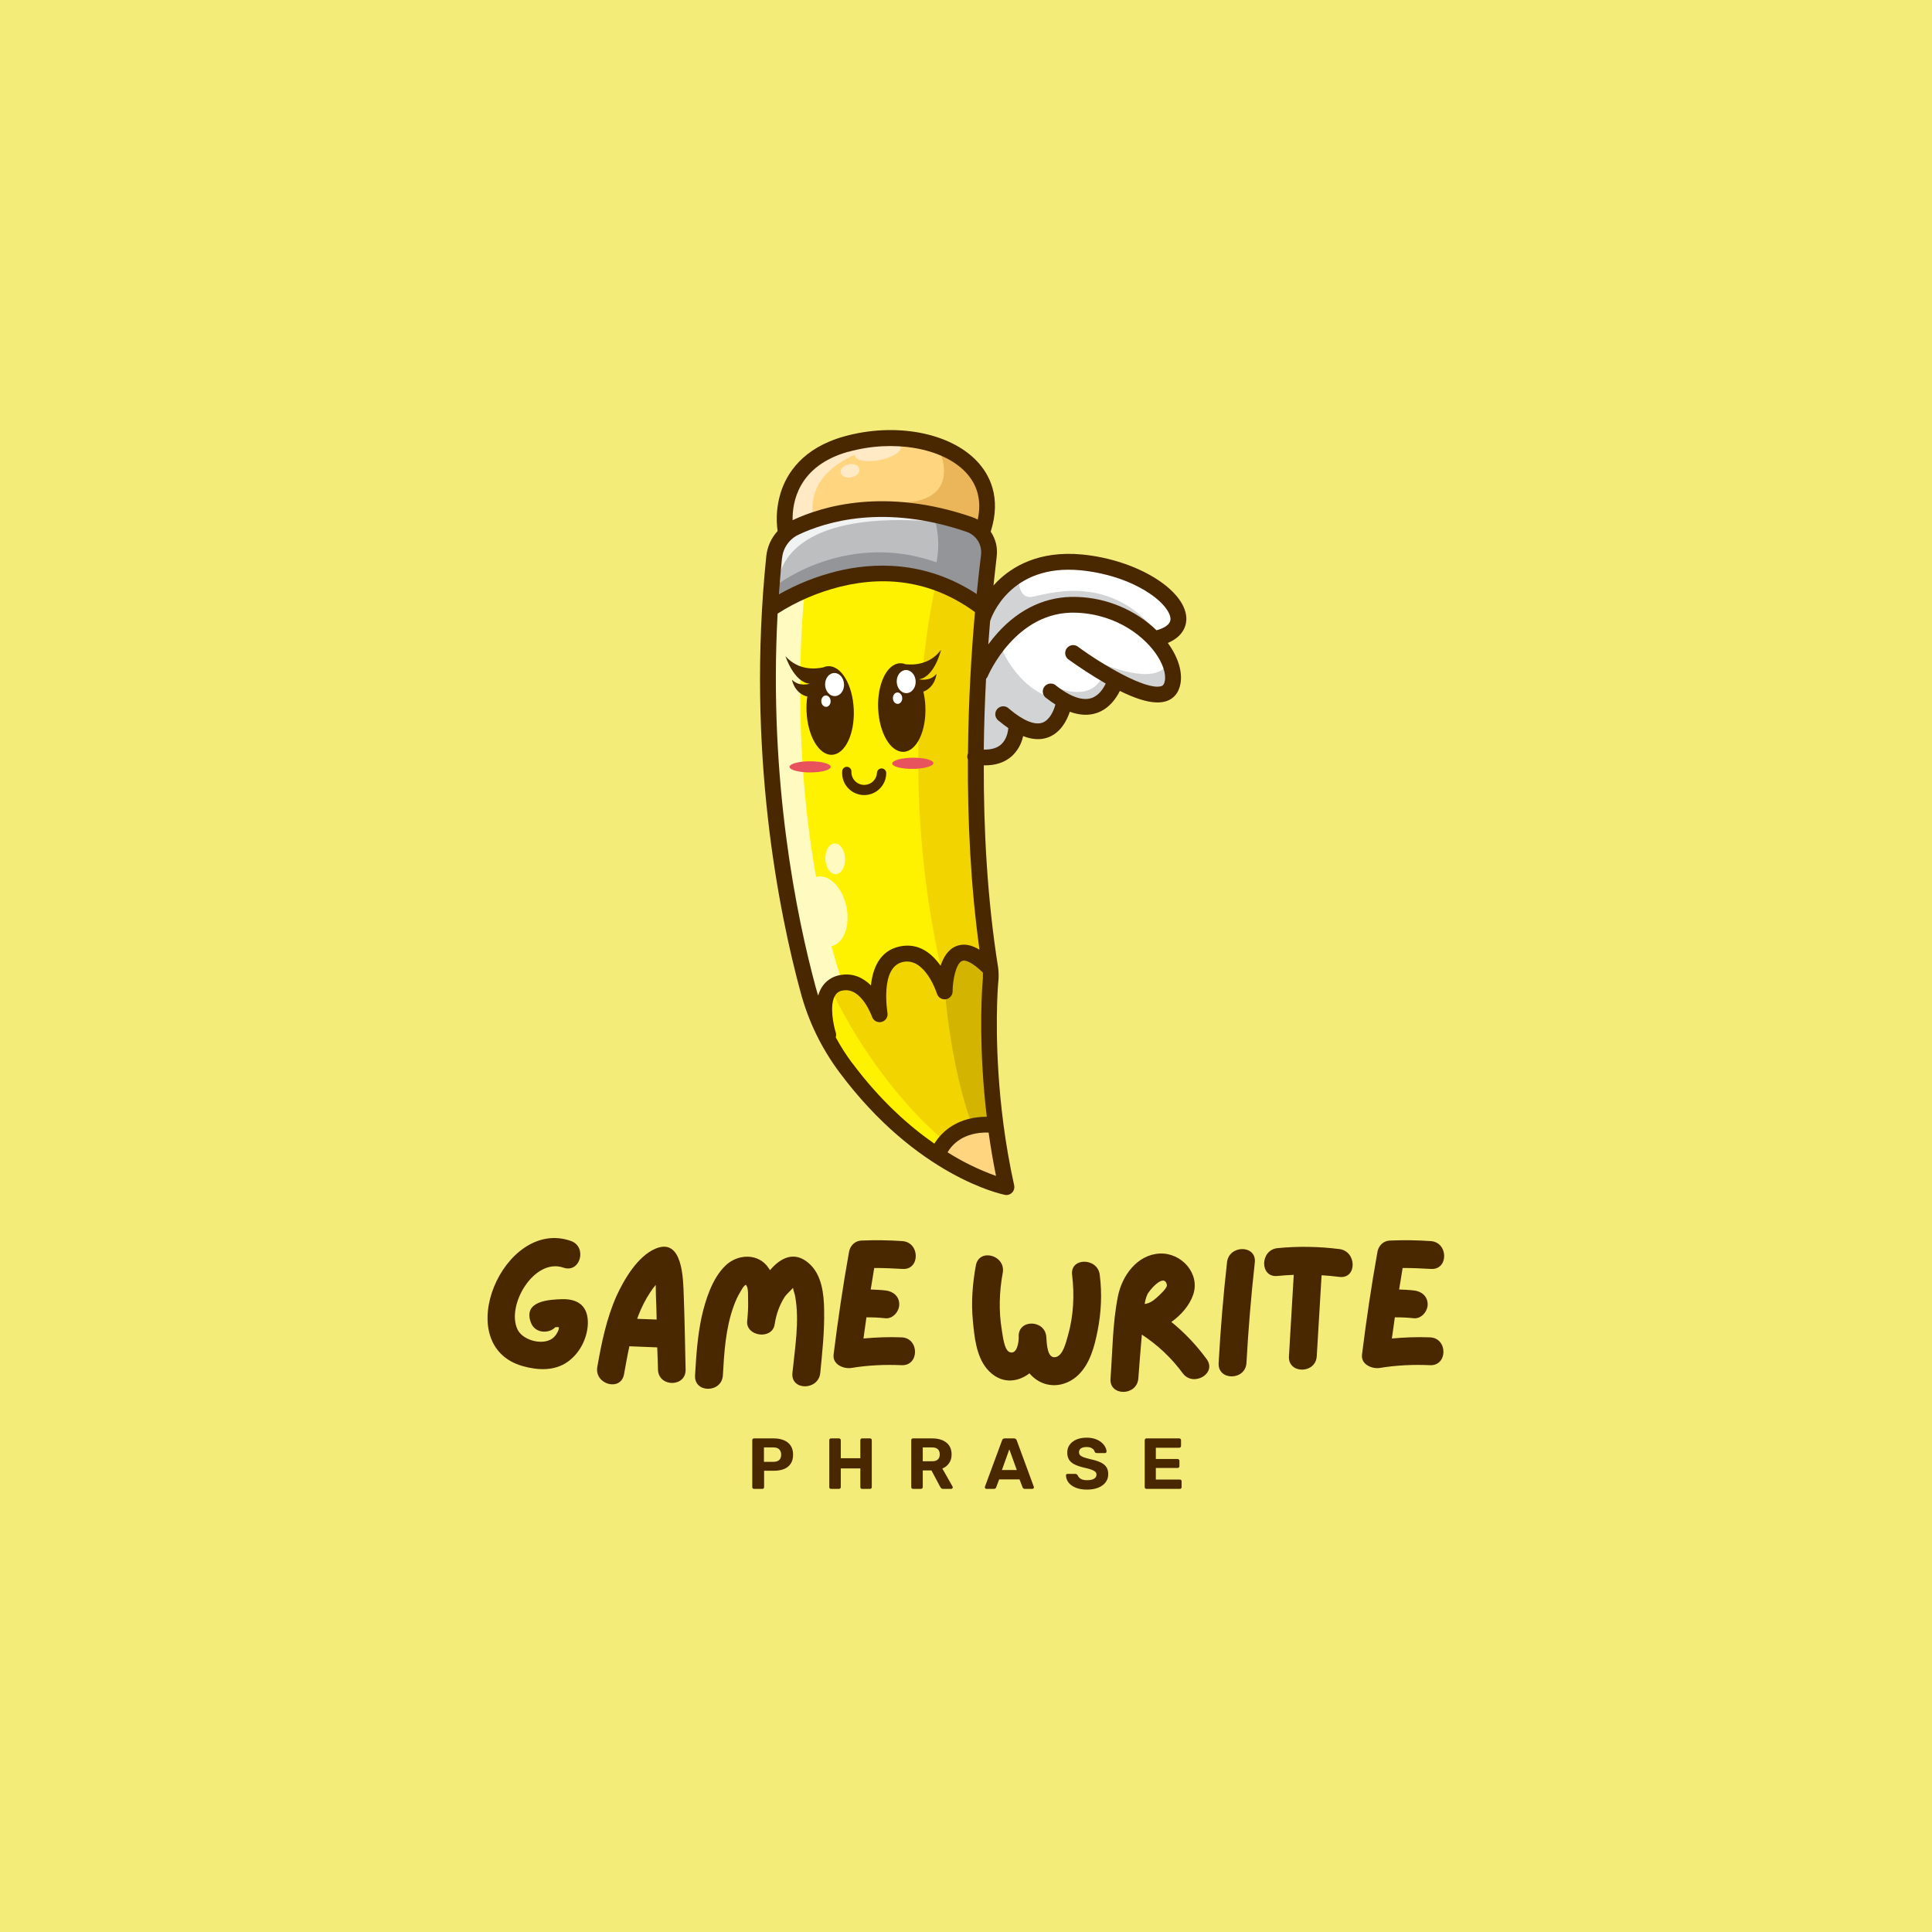 <svg xmlns="http://www.w3.org/2000/svg" xmlns:xlink="http://www.w3.org/1999/xlink" width="500" zoomAndPan="magnify" viewBox="0 0 375 375" height="500" preserveAspectRatio="xMidYMid meet" version="1.0"><defs><g/><clipPath id="be14ed7915"><path d="M 147 83 L 230.344 83 L 230.344 231.961 L 147 231.961 Z M 147 83 " clip-rule="nonzero"/></clipPath></defs><rect x="-37.5" width="450" fill="#ffffff" y="-37.5" height="450" fill-opacity="1"/><rect x="-37.5" width="450" fill="#f3ec78" y="-37.5" height="450" fill-opacity="1"/><g fill="#492800" fill-opacity="1"><g transform="translate(92.862, 267.213)"><g><path d="M 16.344 -15.047 C 13.715 -14.977 8.676 -14.723 10.152 -10.586 C 10.945 -8.316 13.715 -8.316 14.941 -9.613 C 15.121 -9.613 15.301 -9.613 15.445 -9.613 C 15.516 -9.613 15.59 -9.613 15.625 -9.613 C 15.59 -9.359 15.59 -9.145 15.516 -9 C 15.336 -8.531 15.047 -8.062 14.688 -7.703 C 12.926 -5.902 8.676 -6.91 7.598 -9.145 C 5.328 -13.859 10.836 -23.113 16.488 -21.168 C 19.766 -20.016 21.203 -25.199 17.93 -26.352 C 4.895 -30.926 -5.688 -6.086 8.605 -2.051 C 11.555 -1.223 14.762 -1.078 17.316 -2.879 C 19.656 -4.535 21.098 -7.379 21.238 -10.188 C 21.348 -13.535 19.547 -15.086 16.344 -15.047 Z M 16.344 -15.047 "/></g></g></g><g fill="#492800" fill-opacity="1"><g transform="translate(114.102, 267.213)"><g><path d="M 18.613 -15.77 C 18.504 -18.898 18.434 -27.109 13.105 -24.84 C 9.648 -23.363 7.02 -18.863 5.543 -15.625 C 3.602 -11.23 2.664 -6.59 1.836 -1.906 C 1.223 1.512 6.406 2.953 7.02 -0.469 C 7.344 -2.27 7.668 -4.105 8.062 -5.902 L 13.465 -5.688 C 13.535 -4.246 13.57 -2.809 13.609 -1.402 C 13.68 2.09 19.078 2.09 18.973 -1.402 C 18.863 -6.191 18.793 -10.98 18.613 -15.77 Z M 9.793 -11.844 C 10.402 -13.43 11.195 -15.012 12.133 -16.414 C 12.457 -16.922 12.816 -17.387 13.176 -17.82 C 13.211 -17.102 13.176 -16.379 13.211 -15.77 C 13.285 -14.219 13.32 -12.672 13.355 -11.09 C 12.098 -11.125 10.836 -11.195 9.574 -11.23 C 9.648 -11.449 9.719 -11.629 9.793 -11.844 Z M 9.793 -11.844 "/></g></g></g><g fill="#492800" fill-opacity="1"><g transform="translate(133.11, 267.213)"><g><path d="M 26.855 -12.852 C 26.82 -15.984 26.426 -19.801 23.902 -21.996 C 21.133 -24.445 18.434 -23.148 16.344 -20.664 C 16.273 -20.809 16.164 -20.953 16.094 -21.059 C 14.148 -24.047 10.043 -23.867 7.668 -21.527 C 5.113 -19.043 3.816 -14.902 3.059 -11.52 C 2.27 -7.812 2.016 -3.996 1.801 -0.254 C 1.586 3.238 6.984 3.203 7.199 -0.254 C 7.453 -4.789 7.738 -9.395 9.289 -13.68 C 9.648 -14.652 10.043 -15.59 10.586 -16.453 C 10.766 -16.738 11.23 -17.711 11.664 -17.82 C 11.664 -17.855 11.699 -17.855 11.699 -17.855 C 11.699 -17.82 11.699 -17.746 11.773 -17.676 C 12.203 -17.102 12.059 -15.406 12.098 -14.723 C 12.133 -13.43 12.059 -12.133 11.914 -10.801 C 11.629 -7.812 16.738 -7.094 17.242 -10.117 C 17.531 -12.023 18.145 -13.824 19.188 -15.48 C 19.547 -16.02 20.34 -16.668 20.809 -17.242 C 20.879 -16.668 21.168 -16.094 21.238 -15.551 C 22.105 -10.766 21.168 -5.473 20.699 -0.719 C 20.34 2.734 25.738 2.734 26.102 -0.719 C 26.496 -4.715 26.93 -8.785 26.855 -12.852 Z M 26.855 -12.852 "/></g></g></g><g fill="#492800" fill-opacity="1"><g transform="translate(160.002, 267.213)"><g><path d="M 15.012 -7.633 C 12.527 -7.738 10.043 -7.633 7.598 -7.414 C 7.777 -8.785 7.992 -10.152 8.172 -11.52 C 9.395 -11.52 10.621 -11.484 11.844 -11.34 C 13.32 -11.195 14.543 -12.672 14.543 -14.039 C 14.543 -15.625 13.32 -16.598 11.844 -16.738 C 10.906 -16.848 9.973 -16.883 9 -16.922 C 9.215 -18.289 9.469 -19.691 9.684 -21.098 C 11.52 -21.098 13.32 -21.023 15.156 -20.914 C 18.613 -20.664 18.613 -26.062 15.156 -26.316 C 12.562 -26.496 9.938 -26.531 7.344 -26.426 C 6.336 -26.426 5.617 -25.922 5.184 -25.234 C 5.004 -24.949 4.859 -24.59 4.789 -24.191 C 3.602 -17.566 2.629 -10.945 1.801 -4.32 C 1.547 -2.375 3.707 -1.477 5.219 -1.691 C 8.461 -2.23 11.734 -2.375 15.012 -2.23 C 18.469 -2.09 18.469 -7.488 15.012 -7.633 Z M 15.012 -7.633 "/></g></g></g><g fill="#492800" fill-opacity="1"><g transform="translate(177.75, 267.213)"><g/></g></g><g fill="#492800" fill-opacity="1"><g transform="translate(186.894, 267.213)"><g><path d="M 26.566 -19.766 C 26.172 -23.148 20.773 -23.184 21.203 -19.766 C 21.672 -15.77 21.492 -11.809 20.375 -7.922 C 20.016 -6.73 19.477 -4.176 18.07 -3.816 C 16.309 -3.348 16.273 -6.66 16.199 -7.703 C 15.949 -11.16 10.621 -11.195 10.836 -7.703 C 10.871 -6.84 10.547 -4.246 9.109 -4.754 C 7.992 -5.113 7.738 -8.062 7.559 -9.035 C 6.949 -12.707 7.055 -16.488 7.738 -20.16 C 8.352 -23.578 3.168 -25.02 2.52 -21.602 C 1.871 -18.035 1.586 -14.438 1.945 -10.801 C 2.23 -7.738 2.594 -4.066 4.609 -1.586 C 7.164 1.477 10.477 1.223 12.926 -0.648 C 13.285 -0.215 13.715 0.18 14.219 0.539 C 16.812 2.375 20.16 1.836 22.391 -0.324 C 24.66 -2.484 25.559 -5.902 26.137 -8.855 C 26.855 -12.457 27.035 -16.094 26.566 -19.766 Z M 26.566 -19.766 "/></g></g></g><g fill="#492800" fill-opacity="1"><g transform="translate(213.75, 267.213)"><g><path d="M 20.449 -3.422 C 18.469 -6.121 16.199 -8.531 13.609 -10.621 C 15.551 -11.988 17.172 -13.895 17.855 -15.949 C 19.223 -20.051 15.551 -24.086 11.375 -23.902 C 6.949 -23.688 4.031 -19.586 3.238 -15.59 C 2.195 -10.402 2.195 -4.895 1.801 0.359 C 1.512 3.816 6.91 3.816 7.199 0.359 C 7.414 -2.484 7.633 -5.328 7.883 -8.172 C 10.945 -6.156 13.609 -3.672 15.805 -0.684 C 17.82 2.09 22.535 -0.613 20.449 -3.422 Z M 12.742 -17.82 C 12.887 -17.242 11.27 -15.805 10.836 -15.406 C 10.078 -14.723 9.359 -14.219 8.426 -14.113 C 8.531 -14.723 8.676 -15.336 8.93 -15.91 C 9.18 -16.598 12.238 -20.27 12.742 -17.82 Z M 12.742 -17.82 "/></g></g></g><g fill="#492800" fill-opacity="1"><g transform="translate(234.738, 267.213)"><g><path d="M 3.422 -22.176 C 2.699 -15.695 2.16 -9.18 1.801 -2.664 C 1.586 0.828 6.984 0.793 7.199 -2.664 C 7.559 -9.18 8.102 -15.695 8.82 -22.176 C 9.18 -25.633 3.781 -25.633 3.422 -22.176 Z M 3.422 -22.176 "/></g></g></g><g fill="#492800" fill-opacity="1"><g transform="translate(243.594, 267.213)"><g><path d="M 16.379 -24.77 C 12.383 -25.273 8.387 -25.344 4.355 -24.949 C 0.938 -24.59 0.898 -19.188 4.355 -19.547 C 5.438 -19.656 6.48 -19.727 7.523 -19.766 C 7.199 -14.508 6.91 -9.215 6.59 -3.961 C 6.371 -0.504 11.773 -0.504 11.988 -3.961 C 12.312 -9.215 12.602 -14.438 12.926 -19.691 C 14.074 -19.621 15.227 -19.512 16.379 -19.367 C 19.836 -18.938 19.801 -24.336 16.379 -24.77 Z M 16.379 -24.77 "/></g></g></g><g fill="#492800" fill-opacity="1"><g transform="translate(262.566, 267.213)"><g><path d="M 15.012 -7.633 C 12.527 -7.738 10.043 -7.633 7.598 -7.414 C 7.777 -8.785 7.992 -10.152 8.172 -11.52 C 9.395 -11.52 10.621 -11.484 11.844 -11.34 C 13.32 -11.195 14.543 -12.672 14.543 -14.039 C 14.543 -15.625 13.32 -16.598 11.844 -16.738 C 10.906 -16.848 9.973 -16.883 9 -16.922 C 9.215 -18.289 9.469 -19.691 9.684 -21.098 C 11.52 -21.098 13.32 -21.023 15.156 -20.914 C 18.613 -20.664 18.613 -26.062 15.156 -26.316 C 12.562 -26.496 9.938 -26.531 7.344 -26.426 C 6.336 -26.426 5.617 -25.922 5.184 -25.234 C 5.004 -24.949 4.859 -24.59 4.789 -24.191 C 3.602 -17.566 2.629 -10.945 1.801 -4.32 C 1.547 -2.375 3.707 -1.477 5.219 -1.691 C 8.461 -2.23 11.734 -2.375 15.012 -2.23 C 18.469 -2.09 18.469 -7.488 15.012 -7.633 Z M 15.012 -7.633 "/></g></g></g><g fill="#492800" fill-opacity="1"><g transform="translate(280.315, 267.213)"><g/></g></g><g fill="#492800" fill-opacity="1"><g transform="translate(144.984, 288.99)"><g><path d="M 1.375 0 C 1.281 0 1.195 -0.031 1.125 -0.094 C 1.062 -0.164 1.031 -0.25 1.031 -0.344 L 1.031 -9.453 C 1.031 -9.555 1.062 -9.641 1.125 -9.703 C 1.195 -9.766 1.281 -9.797 1.375 -9.797 L 5.203 -9.797 C 5.961 -9.797 6.617 -9.676 7.172 -9.438 C 7.734 -9.207 8.172 -8.859 8.484 -8.391 C 8.797 -7.922 8.953 -7.332 8.953 -6.625 C 8.953 -5.926 8.797 -5.344 8.484 -4.875 C 8.172 -4.414 7.734 -4.07 7.172 -3.844 C 6.617 -3.625 5.961 -3.516 5.203 -3.516 L 3.328 -3.516 L 3.328 -0.344 C 3.328 -0.25 3.297 -0.164 3.234 -0.094 C 3.172 -0.031 3.086 0 2.984 0 Z M 3.297 -5.25 L 5.141 -5.25 C 5.617 -5.25 5.988 -5.363 6.25 -5.594 C 6.508 -5.832 6.641 -6.18 6.641 -6.641 C 6.641 -7.055 6.52 -7.395 6.281 -7.656 C 6.039 -7.914 5.66 -8.047 5.141 -8.047 L 3.297 -8.047 Z M 3.297 -5.25 "/></g></g></g><g fill="#492800" fill-opacity="1"><g transform="translate(159.931, 288.99)"><g><path d="M 1.375 0 C 1.281 0 1.195 -0.031 1.125 -0.094 C 1.062 -0.164 1.031 -0.25 1.031 -0.344 L 1.031 -9.453 C 1.031 -9.555 1.062 -9.641 1.125 -9.703 C 1.195 -9.766 1.281 -9.797 1.375 -9.797 L 2.906 -9.797 C 3.008 -9.797 3.094 -9.766 3.156 -9.703 C 3.227 -9.641 3.266 -9.555 3.266 -9.453 L 3.266 -5.953 L 7.062 -5.953 L 7.062 -9.453 C 7.062 -9.555 7.094 -9.641 7.156 -9.703 C 7.219 -9.766 7.297 -9.797 7.391 -9.797 L 8.938 -9.797 C 9.039 -9.797 9.125 -9.766 9.188 -9.703 C 9.25 -9.641 9.281 -9.555 9.281 -9.453 L 9.281 -0.344 C 9.281 -0.25 9.25 -0.164 9.188 -0.094 C 9.125 -0.031 9.039 0 8.938 0 L 7.391 0 C 7.297 0 7.219 -0.031 7.156 -0.094 C 7.094 -0.164 7.062 -0.25 7.062 -0.344 L 7.062 -3.969 L 3.266 -3.969 L 3.266 -0.344 C 3.266 -0.25 3.227 -0.164 3.156 -0.094 C 3.094 -0.031 3.008 0 2.906 0 Z M 1.375 0 "/></g></g></g><g fill="#492800" fill-opacity="1"><g transform="translate(175.843, 288.99)"><g><path d="M 1.375 0 C 1.281 0 1.195 -0.031 1.125 -0.094 C 1.062 -0.164 1.031 -0.25 1.031 -0.344 L 1.031 -9.453 C 1.031 -9.555 1.062 -9.641 1.125 -9.703 C 1.195 -9.766 1.281 -9.797 1.375 -9.797 L 5.094 -9.797 C 6.258 -9.797 7.176 -9.523 7.844 -8.984 C 8.52 -8.453 8.859 -7.68 8.859 -6.672 C 8.859 -5.992 8.691 -5.426 8.359 -4.969 C 8.035 -4.508 7.602 -4.172 7.062 -3.953 L 9.047 -0.453 C 9.078 -0.391 9.094 -0.336 9.094 -0.297 C 9.094 -0.223 9.062 -0.156 9 -0.094 C 8.938 -0.031 8.867 0 8.797 0 L 7.219 0 C 7.051 0 6.926 -0.039 6.844 -0.125 C 6.758 -0.219 6.695 -0.301 6.656 -0.375 L 4.953 -3.578 L 3.266 -3.578 L 3.266 -0.344 C 3.266 -0.25 3.227 -0.164 3.156 -0.094 C 3.094 -0.031 3.008 0 2.906 0 Z M 3.266 -5.359 L 5.062 -5.359 C 5.57 -5.359 5.945 -5.473 6.188 -5.703 C 6.438 -5.941 6.562 -6.27 6.562 -6.688 C 6.562 -7.113 6.441 -7.445 6.203 -7.688 C 5.961 -7.926 5.582 -8.047 5.062 -8.047 L 3.266 -8.047 Z M 3.266 -5.359 "/></g></g></g><g fill="#492800" fill-opacity="1"><g transform="translate(190.986, 288.99)"><g><path d="M 0.469 0 C 0.383 0 0.312 -0.031 0.25 -0.094 C 0.195 -0.156 0.172 -0.223 0.172 -0.297 C 0.172 -0.336 0.176 -0.379 0.188 -0.422 L 3.516 -9.422 C 3.547 -9.523 3.602 -9.613 3.688 -9.688 C 3.77 -9.758 3.883 -9.797 4.031 -9.797 L 5.828 -9.797 C 5.973 -9.797 6.086 -9.758 6.172 -9.688 C 6.254 -9.613 6.316 -9.523 6.359 -9.422 L 9.672 -0.422 C 9.691 -0.379 9.703 -0.336 9.703 -0.297 C 9.703 -0.223 9.672 -0.156 9.609 -0.094 C 9.547 -0.031 9.473 0 9.391 0 L 7.922 0 C 7.797 0 7.695 -0.031 7.625 -0.094 C 7.562 -0.164 7.52 -0.227 7.5 -0.281 L 6.906 -1.844 L 2.953 -1.844 L 2.359 -0.281 C 2.336 -0.227 2.297 -0.164 2.234 -0.094 C 2.172 -0.031 2.07 0 1.938 0 Z M 3.484 -3.656 L 6.375 -3.656 L 4.922 -7.672 Z M 3.484 -3.656 "/></g></g></g><g fill="#492800" fill-opacity="1"><g transform="translate(206.436, 288.99)"><g><path d="M 4.562 0.141 C 3.664 0.141 2.914 0.008 2.312 -0.25 C 1.707 -0.508 1.25 -0.848 0.938 -1.266 C 0.633 -1.691 0.477 -2.145 0.469 -2.625 C 0.469 -2.707 0.492 -2.773 0.547 -2.828 C 0.598 -2.879 0.664 -2.906 0.75 -2.906 L 2.266 -2.906 C 2.391 -2.906 2.484 -2.879 2.547 -2.828 C 2.609 -2.785 2.672 -2.727 2.734 -2.656 C 2.797 -2.488 2.898 -2.328 3.047 -2.172 C 3.191 -2.023 3.383 -1.906 3.625 -1.812 C 3.875 -1.727 4.188 -1.688 4.562 -1.688 C 5.164 -1.688 5.617 -1.781 5.922 -1.969 C 6.234 -2.164 6.391 -2.43 6.391 -2.766 C 6.391 -3.004 6.305 -3.195 6.141 -3.344 C 5.973 -3.488 5.711 -3.625 5.359 -3.75 C 5.016 -3.875 4.551 -4 3.969 -4.125 C 3.27 -4.289 2.676 -4.488 2.188 -4.719 C 1.695 -4.957 1.328 -5.266 1.078 -5.641 C 0.836 -6.023 0.719 -6.5 0.719 -7.062 C 0.719 -7.613 0.867 -8.109 1.172 -8.547 C 1.484 -8.984 1.914 -9.32 2.469 -9.562 C 3.031 -9.812 3.703 -9.938 4.484 -9.938 C 5.109 -9.938 5.66 -9.852 6.141 -9.688 C 6.617 -9.52 7.02 -9.301 7.344 -9.031 C 7.664 -8.758 7.91 -8.469 8.078 -8.156 C 8.242 -7.852 8.332 -7.555 8.344 -7.266 C 8.344 -7.18 8.316 -7.109 8.266 -7.047 C 8.211 -6.984 8.141 -6.953 8.047 -6.953 L 6.484 -6.953 C 6.391 -6.953 6.305 -6.969 6.234 -7 C 6.16 -7.039 6.094 -7.109 6.031 -7.203 C 5.988 -7.461 5.828 -7.68 5.547 -7.859 C 5.273 -8.035 4.922 -8.125 4.484 -8.125 C 4.023 -8.125 3.66 -8.039 3.391 -7.875 C 3.129 -7.707 3 -7.453 3 -7.109 C 3 -6.891 3.066 -6.703 3.203 -6.547 C 3.348 -6.391 3.578 -6.254 3.891 -6.141 C 4.211 -6.023 4.645 -5.898 5.188 -5.766 C 5.988 -5.598 6.645 -5.395 7.156 -5.156 C 7.676 -4.914 8.055 -4.613 8.297 -4.25 C 8.547 -3.883 8.672 -3.422 8.672 -2.859 C 8.672 -2.234 8.492 -1.695 8.141 -1.25 C 7.797 -0.801 7.316 -0.457 6.703 -0.219 C 6.086 0.02 5.375 0.141 4.562 0.141 Z M 4.562 0.141 "/></g></g></g><g fill="#492800" fill-opacity="1"><g transform="translate(221.159, 288.99)"><g><path d="M 1.375 0 C 1.281 0 1.195 -0.031 1.125 -0.094 C 1.062 -0.164 1.031 -0.25 1.031 -0.344 L 1.031 -9.453 C 1.031 -9.555 1.062 -9.641 1.125 -9.703 C 1.195 -9.766 1.281 -9.797 1.375 -9.797 L 7.734 -9.797 C 7.828 -9.797 7.906 -9.766 7.969 -9.703 C 8.039 -9.641 8.078 -9.555 8.078 -9.453 L 8.078 -8.328 C 8.078 -8.223 8.039 -8.141 7.969 -8.078 C 7.906 -8.016 7.828 -7.984 7.734 -7.984 L 3.188 -7.984 L 3.188 -5.797 L 7.422 -5.797 C 7.523 -5.797 7.609 -5.758 7.672 -5.688 C 7.734 -5.625 7.766 -5.547 7.766 -5.453 L 7.766 -4.406 C 7.766 -4.312 7.734 -4.227 7.672 -4.156 C 7.609 -4.094 7.523 -4.062 7.422 -4.062 L 3.188 -4.062 L 3.188 -1.812 L 7.844 -1.812 C 7.945 -1.812 8.031 -1.781 8.094 -1.719 C 8.156 -1.656 8.188 -1.57 8.188 -1.469 L 8.188 -0.344 C 8.188 -0.25 8.156 -0.164 8.094 -0.094 C 8.031 -0.031 7.945 0 7.844 0 Z M 1.375 0 "/></g></g></g><path fill="#f2d500" d="M 186.645 186.262 C 185.289 186.801 184.648 190.281 184.641 192.48 C 184.637 192.797 184.531 193.074 184.324 193.309 C 184.117 193.547 183.855 193.691 183.543 193.734 C 183.23 193.781 182.941 193.723 182.676 193.555 C 182.406 193.387 182.227 193.152 182.133 192.852 C 182.109 192.777 179.805 185.48 175.211 186.457 C 170.348 187.488 172.016 196.645 172.016 196.738 C 172.059 196.902 172.066 197.066 172.043 197.234 C 172.02 197.402 171.965 197.562 171.879 197.707 C 171.793 197.852 171.684 197.977 171.547 198.078 C 171.41 198.18 171.262 198.254 171.098 198.297 C 170.93 198.336 170.766 198.348 170.598 198.324 C 170.43 198.301 170.27 198.246 170.125 198.16 C 169.98 198.074 169.855 197.961 169.754 197.828 C 169.648 197.691 169.578 197.543 169.535 197.379 C 169.512 197.32 167.438 191.316 163.559 192.027 C 162.809 192.125 162.238 192.5 161.852 193.148 C 160.664 195.137 161.543 199.105 161.969 200.465 C 162.062 200.773 162.047 201.07 161.914 201.367 C 162.887 203.145 163.98 204.844 165.195 206.469 C 176.598 221.77 188.977 227.07 193.672 228.617 C 189.871 210.109 190.684 194.352 190.879 191.285 C 190.895 191.07 190.91 190.855 190.93 190.645 C 191 189.984 191.02 189.324 190.988 188.664 C 189.117 186.777 187.539 185.906 186.645 186.262 Z M 186.645 186.262 " fill-opacity="1" fill-rule="nonzero"/><path fill="#ffd580" d="M 153.762 101.258 C 159.504 98.523 171.668 94.793 188.547 100.574 C 189.031 100.746 189.492 100.965 189.93 101.234 C 190.844 97.398 190.047 94.035 187.582 91.441 C 183.039 86.656 173.367 84.969 164.574 87.434 C 154.211 90.34 153.414 98.105 153.574 101.352 Z M 153.762 101.258 " fill-opacity="1" fill-rule="nonzero"/><path fill="#bcbec0" d="M 189.785 115.754 C 190.094 112.586 190.406 109.875 190.672 107.727 C 190.734 107.223 190.707 106.723 190.598 106.227 C 190.488 105.73 190.297 105.27 190.027 104.84 C 189.762 104.41 189.426 104.035 189.031 103.719 C 188.633 103.402 188.195 103.16 187.715 102.996 C 171.707 97.504 160.258 100.996 154.863 103.566 C 153.934 104.008 153.172 104.648 152.578 105.488 C 151.984 106.328 151.637 107.262 151.535 108.285 C 151.273 110.832 151.059 113.344 150.891 115.824 C 154.508 113.723 158.344 112.164 162.406 111.148 C 169.387 109.418 179.637 108.918 189.785 115.754 Z M 189.785 115.754 " fill-opacity="1" fill-rule="nonzero"/><path fill="#fff200" d="M 188.027 146.645 C 188.047 146.527 188.082 146.414 188.137 146.309 C 188.23 135.73 188.84 126.188 189.508 118.688 C 181.676 112.922 172.766 111.219 163.023 113.629 C 158.621 114.73 154.516 116.508 150.699 118.957 C 148.898 151.469 154.395 178.086 158.094 191.785 C 158.316 192.609 158.562 193.426 158.832 194.234 C 158.957 193.387 159.234 192.586 159.664 191.84 C 160.035 191.219 160.523 190.703 161.125 190.293 C 161.727 189.887 162.387 189.625 163.105 189.512 C 165.781 189.02 167.801 190.27 169.23 191.848 C 169.48 188.551 170.684 184.805 174.68 183.957 C 178.504 183.145 181.098 185.629 182.672 188.062 C 183.16 186.301 184.055 184.543 185.691 183.887 C 187.09 183.324 188.664 183.641 190.445 184.852 C 188.637 172.059 188.062 159.117 188.129 147.383 C 188.02 147.148 187.984 146.898 188.027 146.645 Z M 188.027 146.645 " fill-opacity="1" fill-rule="nonzero"/><path fill="#ffffff" d="M 208.996 118.652 L 208.906 118.652 C 197.039 118.207 191.547 131 191.508 131.129 C 191.426 131.316 191.305 131.477 191.148 131.605 C 190.918 136 190.75 140.742 190.695 145.723 C 192.324 145.809 193.59 145.465 194.469 144.695 C 195.707 143.617 195.938 141.91 195.984 141.184 C 195.32 140.73 194.68 140.246 194.066 139.727 C 193.938 139.617 193.832 139.488 193.754 139.336 C 193.676 139.188 193.629 139.027 193.617 138.855 C 193.602 138.688 193.621 138.523 193.672 138.359 C 193.723 138.199 193.805 138.055 193.914 137.922 C 194.023 137.793 194.152 137.691 194.305 137.613 C 194.453 137.535 194.613 137.488 194.785 137.473 C 194.953 137.461 195.121 137.477 195.281 137.531 C 195.445 137.582 195.59 137.66 195.719 137.77 C 198.539 140.137 200.871 141.07 202.473 140.477 C 204.07 139.879 204.855 137.828 205.16 136.613 C 204.531 136.219 203.926 135.797 203.34 135.34 C 203.203 135.238 203.09 135.109 203.004 134.965 C 202.918 134.816 202.863 134.656 202.844 134.488 C 202.82 134.316 202.832 134.152 202.875 133.984 C 202.922 133.82 202.996 133.672 203.102 133.535 C 203.207 133.402 203.332 133.293 203.484 133.207 C 203.633 133.125 203.793 133.07 203.961 133.051 C 204.133 133.031 204.301 133.047 204.465 133.094 C 204.629 133.141 204.777 133.215 204.91 133.324 C 207.754 135.527 210.121 136.336 211.949 135.719 C 213.566 135.18 214.508 133.586 214.961 132.555 C 212.348 131.074 209.828 129.449 207.402 127.676 C 207.27 127.578 207.156 127.453 207.066 127.309 C 206.98 127.164 206.926 127.008 206.898 126.84 C 206.875 126.672 206.883 126.504 206.926 126.34 C 206.965 126.176 207.035 126.027 207.137 125.891 C 207.238 125.754 207.363 125.641 207.508 125.555 C 207.652 125.469 207.809 125.41 207.977 125.387 C 208.145 125.359 208.312 125.367 208.477 125.41 C 208.641 125.453 208.793 125.523 208.93 125.625 C 211.539 127.535 214.27 129.262 217.113 130.809 L 217.129 130.809 C 220.48 132.605 223.699 133.871 225.375 133.438 C 225.746 133.371 226.004 133.164 226.148 132.82 C 226.742 131.52 226.309 129.465 224.988 127.32 C 222.641 123.531 217.051 118.988 208.996 118.652 Z M 208.996 118.652 " fill-opacity="1" fill-rule="nonzero"/><path fill="#ffffff" d="M 209.805 110.43 C 195.812 109.078 192.148 119.82 192 120.277 C 191.98 120.332 191.957 120.387 191.93 120.438 C 191.781 122.18 191.637 124.023 191.504 125.957 C 192.219 124.91 192.996 123.91 193.844 122.965 C 198.09 118.258 203.332 115.883 209.012 116.094 L 209.102 116.094 C 211.973 116.195 214.727 116.805 217.367 117.922 C 220.008 119.043 222.355 120.598 224.418 122.59 C 225.805 122.219 227.52 121.469 227.449 120.02 C 227.281 116.867 220.156 111.434 209.805 110.43 Z M 209.805 110.43 " fill-opacity="1" fill-rule="nonzero"/><path fill="#eab659" d="M 182.582 88.117 C 182.582 88.145 186.699 97.605 174.215 97.613 C 179.125 97.957 183.906 98.941 188.555 100.566 C 189.039 100.734 189.5 100.957 189.934 101.227 C 190.848 97.391 190.051 94.027 187.586 91.43 C 186.152 89.98 184.484 88.875 182.582 88.117 Z M 182.582 88.117 " fill-opacity="1" fill-rule="nonzero"/><path fill="#ffeac5" d="M 174.82 86.754 C 174.637 85.828 172.5 85.457 170.047 85.934 C 169.156 86.102 168.305 86.379 167.492 86.773 C 166.516 86.945 165.547 87.164 164.586 87.434 C 154.223 90.34 153.426 98.105 153.586 101.352 L 153.762 101.262 C 155.055 100.648 156.379 100.113 157.734 99.656 C 157.207 93.52 161.766 90.094 165.938 88.25 C 165.922 88.332 165.922 88.41 165.938 88.488 C 166.117 89.418 168.254 89.785 170.711 89.305 C 173.164 88.828 175.004 87.684 174.82 86.754 Z M 174.82 86.754 " fill-opacity="1" fill-rule="nonzero"/><path fill="#ffeac5" d="M 166.816 91.023 C 166.848 91.191 166.832 91.363 166.77 91.535 C 166.711 91.707 166.605 91.871 166.457 92.023 C 166.309 92.172 166.133 92.305 165.922 92.41 C 165.711 92.52 165.484 92.594 165.242 92.645 C 165.004 92.691 164.766 92.703 164.527 92.684 C 164.293 92.664 164.078 92.609 163.883 92.523 C 163.691 92.438 163.531 92.328 163.41 92.191 C 163.285 92.055 163.211 91.902 163.176 91.734 C 163.145 91.566 163.156 91.398 163.219 91.227 C 163.281 91.051 163.387 90.891 163.535 90.738 C 163.68 90.586 163.859 90.457 164.07 90.348 C 164.281 90.242 164.508 90.164 164.746 90.117 C 164.988 90.07 165.227 90.055 165.461 90.078 C 165.699 90.098 165.914 90.152 166.105 90.234 C 166.301 90.32 166.457 90.43 166.582 90.566 C 166.703 90.703 166.781 90.855 166.816 91.023 Z M 166.816 91.023 " fill-opacity="1" fill-rule="nonzero"/><path fill="#939598" d="M 181.578 101.258 C 182.41 104.73 182.27 108.16 181.148 111.551 L 190.305 116.602 L 191.328 104.535 L 188.137 101.785 Z M 181.578 101.258 " fill-opacity="1" fill-rule="nonzero"/><path fill="#939598" d="M 190.031 113.316 C 169.824 100.055 152.414 112.348 151.078 113.336 C 151.008 114.16 150.945 114.984 150.891 115.812 C 154.508 113.715 158.348 112.16 162.406 111.148 C 169.387 109.418 179.637 108.918 189.785 115.754 C 189.867 114.906 189.949 114.102 190.031 113.316 Z M 190.031 113.316 " fill-opacity="1" fill-rule="nonzero"/><path fill="#f1f2f2" d="M 181.562 101.258 C 168.758 98.422 159.551 101.34 154.863 103.566 C 153.934 104.008 153.172 104.648 152.578 105.488 C 151.984 106.328 151.637 107.262 151.535 108.285 C 151.398 109.645 151.27 110.996 151.156 112.34 C 151.672 109.078 155.375 99.066 181.562 101.258 Z M 181.562 101.258 " fill-opacity="1" fill-rule="nonzero"/><path fill="#f2d500" d="M 188.137 147.383 C 188.023 147.148 187.988 146.898 188.035 146.645 C 188.055 146.527 188.09 146.414 188.141 146.309 C 188.238 135.73 188.848 126.188 189.516 118.688 C 187.039 116.844 184.355 115.391 181.457 114.324 C 181.41 114.531 181.352 114.781 181.289 115.078 C 179.824 121.93 174.496 151.844 182.672 188.062 C 183.16 186.301 184.055 184.543 185.691 183.887 C 187.09 183.324 188.664 183.641 190.445 184.852 C 188.637 172.059 188.062 159.117 188.137 147.383 Z M 188.137 147.383 " fill-opacity="1" fill-rule="nonzero"/><path fill="#fffac0" d="M 164.297 176.039 C 163.535 172.305 160.977 169.668 158.582 170.164 C 158.516 170.164 158.453 170.191 158.395 170.207 C 153.273 141.566 156.078 116.039 156.078 116.039 C 154.207 116.871 152.414 117.844 150.695 118.957 C 148.898 151.469 154.395 178.086 158.094 191.785 C 158.316 192.609 158.562 193.426 158.832 194.234 C 158.957 193.387 159.234 192.586 159.664 191.84 C 160.035 191.219 160.523 190.703 161.125 190.293 C 161.727 189.887 162.387 189.625 163.105 189.512 C 162.484 187.57 161.914 185.621 161.391 183.664 C 163.746 183.129 165.047 179.738 164.297 176.039 Z M 164.297 176.039 " fill-opacity="1" fill-rule="nonzero"/><path fill="#fffac0" d="M 164.023 166.609 C 164.039 167.004 164.008 167.387 163.926 167.754 C 163.844 168.125 163.719 168.453 163.551 168.738 C 163.383 169.023 163.188 169.25 162.961 169.41 C 162.73 169.57 162.492 169.656 162.238 169.668 C 161.984 169.676 161.738 169.609 161.496 169.469 C 161.254 169.328 161.039 169.121 160.848 168.852 C 160.66 168.578 160.508 168.262 160.395 167.902 C 160.281 167.543 160.219 167.164 160.203 166.77 C 160.184 166.375 160.219 165.992 160.301 165.625 C 160.383 165.254 160.508 164.926 160.676 164.641 C 160.84 164.355 161.039 164.133 161.266 163.969 C 161.496 163.809 161.734 163.723 161.988 163.715 C 162.242 163.703 162.488 163.77 162.73 163.91 C 162.969 164.051 163.188 164.258 163.375 164.527 C 163.566 164.801 163.719 165.117 163.832 165.477 C 163.945 165.84 164.008 166.215 164.023 166.609 Z M 164.023 166.609 " fill-opacity="1" fill-rule="nonzero"/><path fill="#d3b400" d="M 190.898 191.285 C 190.914 191.07 190.93 190.855 190.949 190.645 C 191.02 189.984 191.039 189.324 191.008 188.664 C 189.117 186.777 187.539 185.906 186.645 186.262 C 185.289 186.801 184.648 190.281 184.641 192.48 C 184.637 192.797 184.535 193.074 184.328 193.316 C 184.117 193.555 183.859 193.695 183.543 193.742 C 183.543 193.742 185.242 216.426 193.672 228.617 C 189.875 210.109 190.688 194.352 190.898 191.285 Z M 190.898 191.285 " fill-opacity="1" fill-rule="nonzero"/><path fill="#fff200" d="M 161.98 200.465 C 162.074 200.773 162.059 201.07 161.926 201.367 C 162.895 203.145 163.984 204.844 165.195 206.469 C 176.598 221.77 188.977 227.07 193.672 228.617 C 173.148 217.766 161.863 193.148 161.863 193.148 C 160.676 195.152 161.543 199.105 161.98 200.465 Z M 161.98 200.465 " fill-opacity="1" fill-rule="nonzero"/><path fill="#ffd580" d="M 181.961 224.266 C 181.961 224.266 185.551 216.648 192.051 219.035 C 198.555 221.422 192.082 218.285 192.082 218.285 L 194.797 223.477 L 195.441 228.691 C 195.441 228.691 193.34 229.871 192.785 229.68 C 192.234 229.488 181.961 224.266 181.961 224.266 Z M 181.961 224.266 " fill-opacity="1" fill-rule="nonzero"/><path fill="#d1d3d4" d="M 195.73 137.77 C 198.547 140.133 200.883 141.07 202.48 140.473 C 204.082 139.875 204.863 137.824 205.168 136.609 C 204.539 136.219 203.934 135.793 203.348 135.336 C 203.238 135.25 203.145 135.145 203.066 135.027 C 197.824 133.152 194.387 126.387 194.602 126.086 C 193.371 127.641 192.344 129.32 191.516 131.117 C 191.434 131.305 191.316 131.465 191.16 131.594 C 190.926 135.988 190.758 140.73 190.703 145.707 C 192.332 145.797 193.598 145.453 194.477 144.684 C 195.715 143.605 195.945 141.898 195.996 141.172 C 195.332 140.719 194.691 140.23 194.078 139.715 C 193.945 139.605 193.844 139.473 193.766 139.324 C 193.684 139.172 193.641 139.012 193.625 138.844 C 193.609 138.676 193.629 138.512 193.68 138.348 C 193.73 138.188 193.812 138.039 193.922 137.91 C 194.031 137.781 194.16 137.676 194.312 137.598 C 194.465 137.523 194.625 137.477 194.793 137.461 C 194.965 137.445 195.129 137.465 195.289 137.516 C 195.453 137.57 195.598 137.648 195.73 137.758 Z M 195.73 137.77 " fill-opacity="1" fill-rule="nonzero"/><path fill="#d1d3d4" d="M 204.922 133.32 C 204.922 133.32 211.027 136.348 213.723 131.836 L 213.074 128.434 C 213.074 128.434 222.859 132.973 226.062 129.57 C 226.062 129.57 227.168 131.703 226.941 132.379 C 226.715 133.055 225.566 134.629 224.594 134.316 C 223.625 134.004 220.379 133.777 219.527 133.004 C 218.672 132.23 216.566 131.605 216.566 131.605 C 216.566 131.605 215.945 132.844 215.945 133.199 C 215.945 133.555 213.93 136.086 213.93 136.086 L 210.211 137.012 L 208.605 136.348 Z M 204.922 133.32 " fill-opacity="1" fill-rule="nonzero"/><path fill="#d1d3d4" d="M 200.148 115.863 C 197.875 116.094 197.746 113.035 197.746 113.035 C 196.434 113.918 195.285 114.977 194.305 116.215 C 193.324 117.453 192.555 118.812 192 120.289 C 191.98 120.348 191.957 120.398 191.93 120.449 C 191.781 122.191 191.637 124.035 191.504 125.969 C 192.219 124.922 192.996 123.922 193.844 122.977 C 198.09 118.27 203.332 115.895 209.012 116.109 L 209.102 116.109 C 211.973 116.207 214.727 116.816 217.367 117.934 C 220.008 119.055 222.355 120.613 224.418 122.605 C 214.891 110.762 202.426 115.648 200.148 115.863 Z M 200.148 115.863 " fill-opacity="1" fill-rule="nonzero"/><g clip-path="url(#be14ed7915)"><path fill="#492800" d="M 226.672 124.801 C 230.027 123.371 230.324 120.973 230.266 119.875 C 229.957 114.367 220.535 108.645 210.078 107.633 C 201.59 106.809 196.406 110.035 193.543 112.891 C 193.297 113.137 193.055 113.391 192.832 113.641 C 193.055 111.516 193.273 109.645 193.453 108.07 C 193.672 106.301 193.285 104.676 192.297 103.191 C 194.426 96.48 192.035 92.055 189.613 89.504 C 184.324 83.918 173.711 81.953 163.824 84.715 C 155.766 86.977 152.684 91.918 151.523 95.66 C 150.781 98.09 150.586 100.559 150.934 103.07 C 149.668 104.477 148.93 106.121 148.73 108 C 144.844 145.766 151.211 177.164 155.371 192.516 C 156.895 198.207 159.414 203.414 162.938 208.145 C 177.98 228.328 194.379 231.789 195.07 231.926 C 195.145 231.945 195.223 231.953 195.305 231.957 C 195.539 231.961 195.766 231.914 195.98 231.816 C 196.191 231.719 196.375 231.582 196.527 231.398 C 196.676 231.219 196.781 231.016 196.84 230.789 C 196.895 230.559 196.902 230.332 196.855 230.102 C 195.945 226 195.27 222.016 194.773 218.262 C 194.77 218.195 194.762 218.133 194.75 218.066 C 192.977 204.488 193.531 193.906 193.695 191.48 L 193.742 190.875 C 193.867 189.863 193.867 188.852 193.742 187.84 C 191.613 174.535 190.91 160.895 190.953 148.551 C 193.176 148.602 194.98 148.012 196.371 146.793 C 197.523 145.723 198.262 144.414 198.586 142.871 C 199.422 143.219 200.293 143.414 201.199 143.465 C 201.984 143.504 202.746 143.387 203.48 143.109 C 205.914 142.184 207.102 139.793 207.652 138.145 C 208.539 138.484 209.457 138.684 210.406 138.734 C 211.254 138.773 212.082 138.656 212.887 138.387 C 215.258 137.578 216.633 135.586 217.363 134.109 C 220.234 135.523 222.555 136.273 224.375 136.336 C 224.953 136.367 225.523 136.316 226.086 136.18 C 226.668 136.043 227.191 135.781 227.656 135.402 C 228.117 135.02 228.473 134.559 228.719 134.012 C 229.719 131.824 229.238 128.859 227.395 125.871 C 227.176 125.512 226.934 125.156 226.672 124.801 Z M 209.777 110.699 C 214.43 111.152 218.926 112.578 222.41 114.723 C 225.84 116.832 227.129 118.918 227.191 120.062 C 227.262 121.297 225.766 121.98 224.488 122.34 C 222.414 120.352 220.051 118.805 217.402 117.688 C 214.75 116.574 211.988 115.965 209.117 115.867 L 209.023 115.867 C 203.266 115.648 197.949 118.055 193.656 122.824 C 193.004 123.547 192.395 124.301 191.824 125.086 C 191.938 123.508 192.059 121.992 192.18 120.547 C 192.203 120.496 192.227 120.441 192.242 120.387 C 192.391 119.906 196.004 109.355 209.777 110.699 Z M 151.805 108.328 C 151.898 107.348 152.223 106.453 152.789 105.648 C 153.352 104.84 154.074 104.223 154.965 103.797 C 160.332 101.242 171.707 97.777 187.633 103.234 C 188.082 103.395 188.496 103.621 188.871 103.918 C 189.246 104.215 189.559 104.57 189.812 104.973 C 190.066 105.379 190.246 105.816 190.352 106.281 C 190.453 106.75 190.477 107.219 190.422 107.695 C 190.164 109.75 189.871 112.332 189.574 115.301 C 179.457 108.66 169.297 109.184 162.344 110.902 C 158.422 111.887 154.699 113.371 151.184 115.363 C 151.344 113.039 151.547 110.691 151.789 108.312 Z M 164.672 87.695 C 173.367 85.258 182.93 86.914 187.41 91.633 C 189.777 94.121 190.566 97.219 189.777 100.852 C 189.414 100.652 189.035 100.484 188.645 100.352 C 171.855 94.594 159.699 98.211 153.844 100.969 C 153.773 97.57 154.875 90.422 164.656 87.68 Z M 150.934 119.098 C 154.699 116.703 158.75 114.961 163.082 113.879 C 172.695 111.5 181.5 113.156 189.242 118.805 C 188.578 126.273 187.977 135.746 187.883 146.242 C 187.832 146.359 187.793 146.48 187.773 146.602 C 187.727 146.887 187.762 147.164 187.871 147.434 C 187.809 158.996 188.367 171.727 190.117 184.332 C 188.445 183.328 186.953 183.098 185.594 183.648 C 184.023 184.27 183.113 185.816 182.566 187.457 C 180.93 185.117 178.344 182.918 174.625 183.707 C 170.703 184.539 169.383 188.035 169.047 191.27 C 167.598 189.836 165.637 188.793 163.074 189.262 C 162.32 189.383 161.625 189.656 160.996 190.086 C 160.363 190.512 159.852 191.055 159.461 191.707 C 159.172 192.195 158.957 192.711 158.805 193.254 C 158.648 192.742 158.496 192.227 158.352 191.707 C 154.652 178.059 149.168 151.535 150.934 119.098 Z M 165.395 206.332 C 164.219 204.742 163.156 203.078 162.211 201.336 C 162.32 201.016 162.32 200.695 162.211 200.375 C 161.816 199.137 160.938 195.16 162.074 193.262 C 162.422 192.676 162.934 192.34 163.605 192.254 C 167.266 191.586 169.273 197.383 169.293 197.438 C 169.363 197.609 169.461 197.766 169.586 197.902 C 169.715 198.039 169.859 198.152 170.027 198.234 C 170.191 198.32 170.367 198.375 170.555 198.395 C 170.738 198.418 170.922 198.406 171.105 198.359 C 171.285 198.316 171.453 198.238 171.609 198.133 C 171.762 198.027 171.895 197.898 172 197.746 C 172.105 197.594 172.184 197.426 172.23 197.246 C 172.277 197.066 172.293 196.883 172.273 196.699 C 172.273 196.609 170.699 187.684 175.266 186.715 C 179.625 185.789 181.863 192.863 181.887 192.938 C 182.008 193.285 182.23 193.555 182.547 193.746 C 182.867 193.938 183.207 194.004 183.574 193.953 C 183.941 193.898 184.25 193.734 184.5 193.457 C 184.746 193.184 184.879 192.859 184.898 192.492 C 184.898 190.293 185.543 186.988 186.758 186.508 C 187.355 186.266 188.715 186.754 190.785 188.785 C 190.809 189.406 190.785 190.023 190.723 190.641 C 190.703 190.855 190.684 191.07 190.672 191.285 C 190.508 193.668 189.98 203.715 191.531 216.758 C 186.02 216.758 182.836 219.543 181.359 221.984 C 176.422 218.551 170.805 213.562 165.406 206.316 Z M 183.91 223.68 C 184.77 222.207 186.969 219.691 191.891 219.832 C 192.27 222.543 192.738 225.359 193.324 228.246 C 190.02 227.062 186.887 225.535 183.922 223.664 Z M 225.906 132.73 C 225.793 133 225.594 133.16 225.305 133.207 C 222.398 133.953 214.07 129.102 209.082 125.422 C 208.918 125.328 208.738 125.262 208.551 125.234 C 208.363 125.203 208.176 125.207 207.988 125.246 C 207.801 125.285 207.629 125.355 207.465 125.457 C 207.305 125.559 207.168 125.688 207.055 125.84 C 206.941 125.996 206.859 126.164 206.809 126.348 C 206.758 126.531 206.742 126.719 206.762 126.906 C 206.777 127.098 206.828 127.277 206.914 127.445 C 207 127.617 207.113 127.77 207.254 127.898 C 209.527 129.547 211.879 131.078 214.312 132.488 L 214.621 132.672 C 214.16 133.652 213.285 135.016 211.852 135.496 C 209.684 136.223 206.961 134.613 205.059 133.137 C 204.902 132.977 204.719 132.859 204.512 132.777 C 204.301 132.699 204.086 132.664 203.863 132.676 C 203.641 132.688 203.43 132.746 203.23 132.852 C 203.031 132.953 202.867 133.094 202.727 133.27 C 202.59 133.445 202.496 133.645 202.445 133.859 C 202.391 134.078 202.387 134.293 202.43 134.512 C 202.473 134.73 202.559 134.934 202.688 135.113 C 202.816 135.297 202.977 135.445 203.168 135.555 C 203.738 136 204.301 136.395 204.852 136.746 C 204.543 137.922 203.762 139.73 202.371 140.254 C 200.867 140.816 198.617 139.895 195.879 137.59 C 195.727 137.426 195.551 137.301 195.344 137.211 C 195.141 137.125 194.926 137.082 194.703 137.086 C 194.48 137.09 194.266 137.141 194.066 137.238 C 193.863 137.332 193.691 137.465 193.547 137.637 C 193.402 137.809 193.301 138 193.238 138.215 C 193.18 138.43 193.164 138.645 193.199 138.867 C 193.234 139.086 193.309 139.289 193.434 139.477 C 193.555 139.664 193.707 139.816 193.898 139.938 C 194.516 140.461 195.137 140.918 195.715 141.324 C 195.645 142.082 195.375 143.566 194.289 144.52 C 193.508 145.203 192.387 145.531 190.949 145.488 C 191.004 140.652 191.168 136.035 191.395 131.75 C 191.543 131.602 191.656 131.434 191.734 131.242 C 191.789 131.113 197.164 118.48 208.891 118.926 L 208.973 118.926 C 216.926 119.258 222.441 123.734 224.754 127.484 C 226.027 129.508 226.469 131.52 225.914 132.723 Z M 225.906 132.73 " fill-opacity="1" fill-rule="nonzero"/></g><path fill="#492800" d="M 175.391 145.93 C 177.922 145.828 179.812 141.891 179.613 137.145 C 179.578 136.164 179.445 135.195 179.223 134.238 C 179.277 134.227 179.328 134.211 179.379 134.188 C 181.59 133.227 181.773 130.785 181.773 130.785 C 180.531 132.363 178.406 131.859 178.406 131.859 C 181.43 131.34 182.652 126.145 182.652 126.145 C 180.48 129.004 177.383 129.109 175.746 128.926 C 175.402 128.789 175.047 128.727 174.676 128.738 C 172.145 128.84 170.25 132.773 170.449 137.523 C 170.648 142.273 172.859 146.035 175.391 145.93 Z M 175.391 145.93 " fill-opacity="1" fill-rule="nonzero"/><path fill="#492800" d="M 161.488 146.508 C 164.02 146.402 165.914 142.469 165.715 137.719 C 165.516 132.969 163.305 129.207 160.777 129.312 C 160.723 129.309 160.672 129.309 160.617 129.312 L 160.594 129.312 C 160.324 129.344 160.062 129.418 159.816 129.531 C 158.305 129.871 154.977 130.191 152.457 127.363 C 152.457 127.363 154.102 132.445 157.16 132.711 C 157.16 132.711 155.102 133.387 153.719 131.918 C 153.719 131.918 154.105 134.34 156.387 135.113 C 156.488 135.148 156.59 135.168 156.695 135.172 C 156.555 136.137 156.508 137.102 156.551 138.074 C 156.746 142.848 158.961 146.609 161.488 146.508 Z M 161.488 146.508 " fill-opacity="1" fill-rule="nonzero"/><path fill="#492800" d="M 164.402 148.836 C 164.156 148.828 163.941 148.906 163.762 149.074 C 163.578 149.238 163.484 149.445 163.473 149.691 C 163.449 149.98 163.453 150.266 163.488 150.555 C 163.52 150.84 163.582 151.117 163.672 151.391 C 163.766 151.668 163.883 151.93 164.023 152.18 C 164.168 152.43 164.336 152.66 164.527 152.879 C 164.715 153.094 164.926 153.289 165.156 153.461 C 165.387 153.637 165.633 153.785 165.895 153.91 C 166.156 154.031 166.426 154.129 166.707 154.199 C 166.984 154.27 167.27 154.309 167.559 154.32 C 167.848 154.332 168.133 154.316 168.418 154.27 C 168.703 154.223 168.98 154.152 169.25 154.047 C 169.52 153.945 169.777 153.82 170.023 153.664 C 170.266 153.512 170.492 153.336 170.699 153.133 C 170.91 152.934 171.094 152.715 171.258 152.48 C 171.422 152.242 171.562 151.992 171.676 151.727 C 171.789 151.461 171.871 151.188 171.93 150.906 C 171.988 150.621 172.016 150.336 172.016 150.051 C 172.016 149.809 171.93 149.602 171.766 149.43 C 171.598 149.254 171.395 149.164 171.152 149.152 C 170.914 149.145 170.703 149.219 170.52 149.375 C 170.34 149.535 170.238 149.734 170.219 149.977 C 170.207 150.305 170.129 150.617 169.992 150.914 C 169.852 151.211 169.664 151.473 169.422 151.695 C 169.18 151.918 168.902 152.086 168.594 152.195 C 168.285 152.309 167.965 152.359 167.637 152.348 C 167.309 152.332 166.992 152.258 166.695 152.117 C 166.395 151.98 166.137 151.789 165.914 151.547 C 165.691 151.305 165.523 151.031 165.41 150.723 C 165.297 150.414 165.246 150.094 165.258 149.766 C 165.27 149.52 165.191 149.309 165.023 149.125 C 164.859 148.945 164.652 148.848 164.402 148.836 Z M 164.402 148.836 " fill-opacity="1" fill-rule="nonzero"/><path fill="#ffffff" d="M 177.73 132.223 C 177.742 132.52 177.707 132.809 177.625 133.086 C 177.543 133.363 177.422 133.613 177.258 133.828 C 177.094 134.047 176.902 134.219 176.68 134.34 C 176.461 134.465 176.23 134.531 175.984 134.543 C 175.742 134.551 175.504 134.504 175.273 134.398 C 175.047 134.293 174.84 134.141 174.66 133.938 C 174.477 133.734 174.336 133.496 174.23 133.227 C 174.125 132.957 174.066 132.672 174.055 132.375 C 174.043 132.074 174.078 131.789 174.16 131.508 C 174.242 131.23 174.363 130.98 174.527 130.766 C 174.691 130.547 174.883 130.375 175.102 130.254 C 175.324 130.129 175.555 130.062 175.797 130.055 C 176.043 130.043 176.277 130.09 176.508 130.195 C 176.738 130.301 176.945 130.453 177.125 130.656 C 177.305 130.859 177.449 131.098 177.555 131.367 C 177.656 131.641 177.715 131.922 177.73 132.223 Z M 177.73 132.223 " fill-opacity="1" fill-rule="nonzero"/><path fill="#ffffff" d="M 175.121 135.477 C 175.129 135.625 175.109 135.766 175.07 135.902 C 175.031 136.039 174.969 136.164 174.891 136.27 C 174.809 136.375 174.715 136.461 174.605 136.52 C 174.496 136.582 174.383 136.613 174.262 136.621 C 174.145 136.625 174.027 136.602 173.914 136.551 C 173.801 136.5 173.699 136.422 173.609 136.324 C 173.52 136.223 173.449 136.105 173.398 135.973 C 173.348 135.84 173.32 135.699 173.312 135.555 C 173.305 135.406 173.324 135.266 173.363 135.129 C 173.402 134.992 173.465 134.871 173.543 134.762 C 173.625 134.656 173.719 134.57 173.828 134.512 C 173.938 134.449 174.051 134.418 174.172 134.414 C 174.289 134.406 174.406 134.43 174.52 134.48 C 174.633 134.535 174.734 134.609 174.824 134.711 C 174.914 134.809 174.984 134.926 175.035 135.059 C 175.086 135.191 175.117 135.332 175.121 135.477 Z M 175.121 135.477 " fill-opacity="1" fill-rule="nonzero"/><path fill="#ffffff" d="M 163.824 132.797 C 163.84 133.094 163.805 133.383 163.723 133.66 C 163.641 133.941 163.52 134.188 163.355 134.406 C 163.191 134.621 163 134.793 162.777 134.918 C 162.559 135.039 162.328 135.105 162.082 135.117 C 161.84 135.125 161.602 135.078 161.371 134.977 C 161.145 134.871 160.938 134.715 160.758 134.512 C 160.574 134.309 160.434 134.074 160.328 133.801 C 160.223 133.531 160.164 133.246 160.152 132.949 C 160.141 132.652 160.176 132.363 160.258 132.086 C 160.34 131.805 160.461 131.559 160.625 131.34 C 160.789 131.121 160.98 130.953 161.199 130.828 C 161.422 130.707 161.652 130.641 161.895 130.629 C 162.141 130.617 162.375 130.664 162.605 130.77 C 162.836 130.875 163.043 131.027 163.223 131.23 C 163.402 131.434 163.547 131.672 163.652 131.945 C 163.754 132.215 163.812 132.5 163.824 132.797 Z M 163.824 132.797 " fill-opacity="1" fill-rule="nonzero"/><path fill="#ffffff" d="M 161.223 136.059 C 161.227 136.203 161.211 136.344 161.172 136.48 C 161.129 136.621 161.07 136.742 160.988 136.848 C 160.91 136.957 160.812 137.039 160.707 137.098 C 160.598 137.16 160.484 137.191 160.363 137.199 C 160.242 137.203 160.125 137.18 160.012 137.129 C 159.902 137.078 159.801 137 159.711 136.902 C 159.621 136.801 159.551 136.684 159.5 136.551 C 159.449 136.418 159.418 136.277 159.414 136.133 C 159.406 135.984 159.422 135.844 159.465 135.707 C 159.504 135.57 159.566 135.449 159.645 135.34 C 159.727 135.234 159.82 135.148 159.93 135.09 C 160.039 135.027 160.152 134.996 160.27 134.992 C 160.391 134.984 160.508 135.008 160.621 135.062 C 160.734 135.113 160.836 135.188 160.926 135.289 C 161.012 135.387 161.082 135.504 161.137 135.637 C 161.188 135.77 161.215 135.91 161.223 136.059 Z M 161.223 136.059 " fill-opacity="1" fill-rule="nonzero"/><path fill="#e8525d" d="M 181.16 148.117 C 181.164 148.262 181.062 148.402 180.863 148.535 C 180.66 148.672 180.371 148.789 180 148.895 C 179.625 149 179.195 149.082 178.707 149.141 C 178.219 149.203 177.707 149.234 177.18 149.238 C 176.648 149.246 176.141 149.223 175.648 149.172 C 175.16 149.121 174.727 149.047 174.352 148.949 C 173.977 148.852 173.688 148.738 173.484 148.605 C 173.281 148.477 173.176 148.34 173.176 148.195 C 173.176 148.051 173.273 147.91 173.477 147.777 C 173.676 147.645 173.965 147.523 174.336 147.418 C 174.711 147.312 175.141 147.23 175.633 147.172 C 176.121 147.109 176.629 147.078 177.156 147.074 C 177.688 147.07 178.195 147.09 178.688 147.141 C 179.176 147.191 179.609 147.266 179.984 147.363 C 180.359 147.461 180.648 147.574 180.852 147.707 C 181.059 147.836 181.16 147.977 181.16 148.117 Z M 181.16 148.117 " fill-opacity="1" fill-rule="nonzero"/><path fill="#e8525d" d="M 161.234 148.848 C 161.234 148.992 161.133 149.129 160.93 149.262 C 160.727 149.395 160.438 149.512 160.062 149.613 C 159.688 149.715 159.258 149.793 158.766 149.848 C 158.277 149.902 157.77 149.93 157.238 149.93 C 156.711 149.93 156.199 149.902 155.711 149.848 C 155.223 149.793 154.789 149.715 154.414 149.613 C 154.043 149.512 153.754 149.395 153.551 149.262 C 153.348 149.129 153.246 148.992 153.246 148.848 C 153.246 148.703 153.348 148.566 153.551 148.434 C 153.754 148.301 154.043 148.184 154.414 148.082 C 154.789 147.98 155.223 147.902 155.711 147.848 C 156.199 147.793 156.711 147.766 157.238 147.766 C 157.77 147.766 158.277 147.793 158.766 147.848 C 159.258 147.902 159.688 147.98 160.062 148.082 C 160.438 148.184 160.727 148.301 160.93 148.434 C 161.133 148.566 161.234 148.703 161.234 148.848 Z M 161.234 148.848 " fill-opacity="1" fill-rule="nonzero"/></svg>